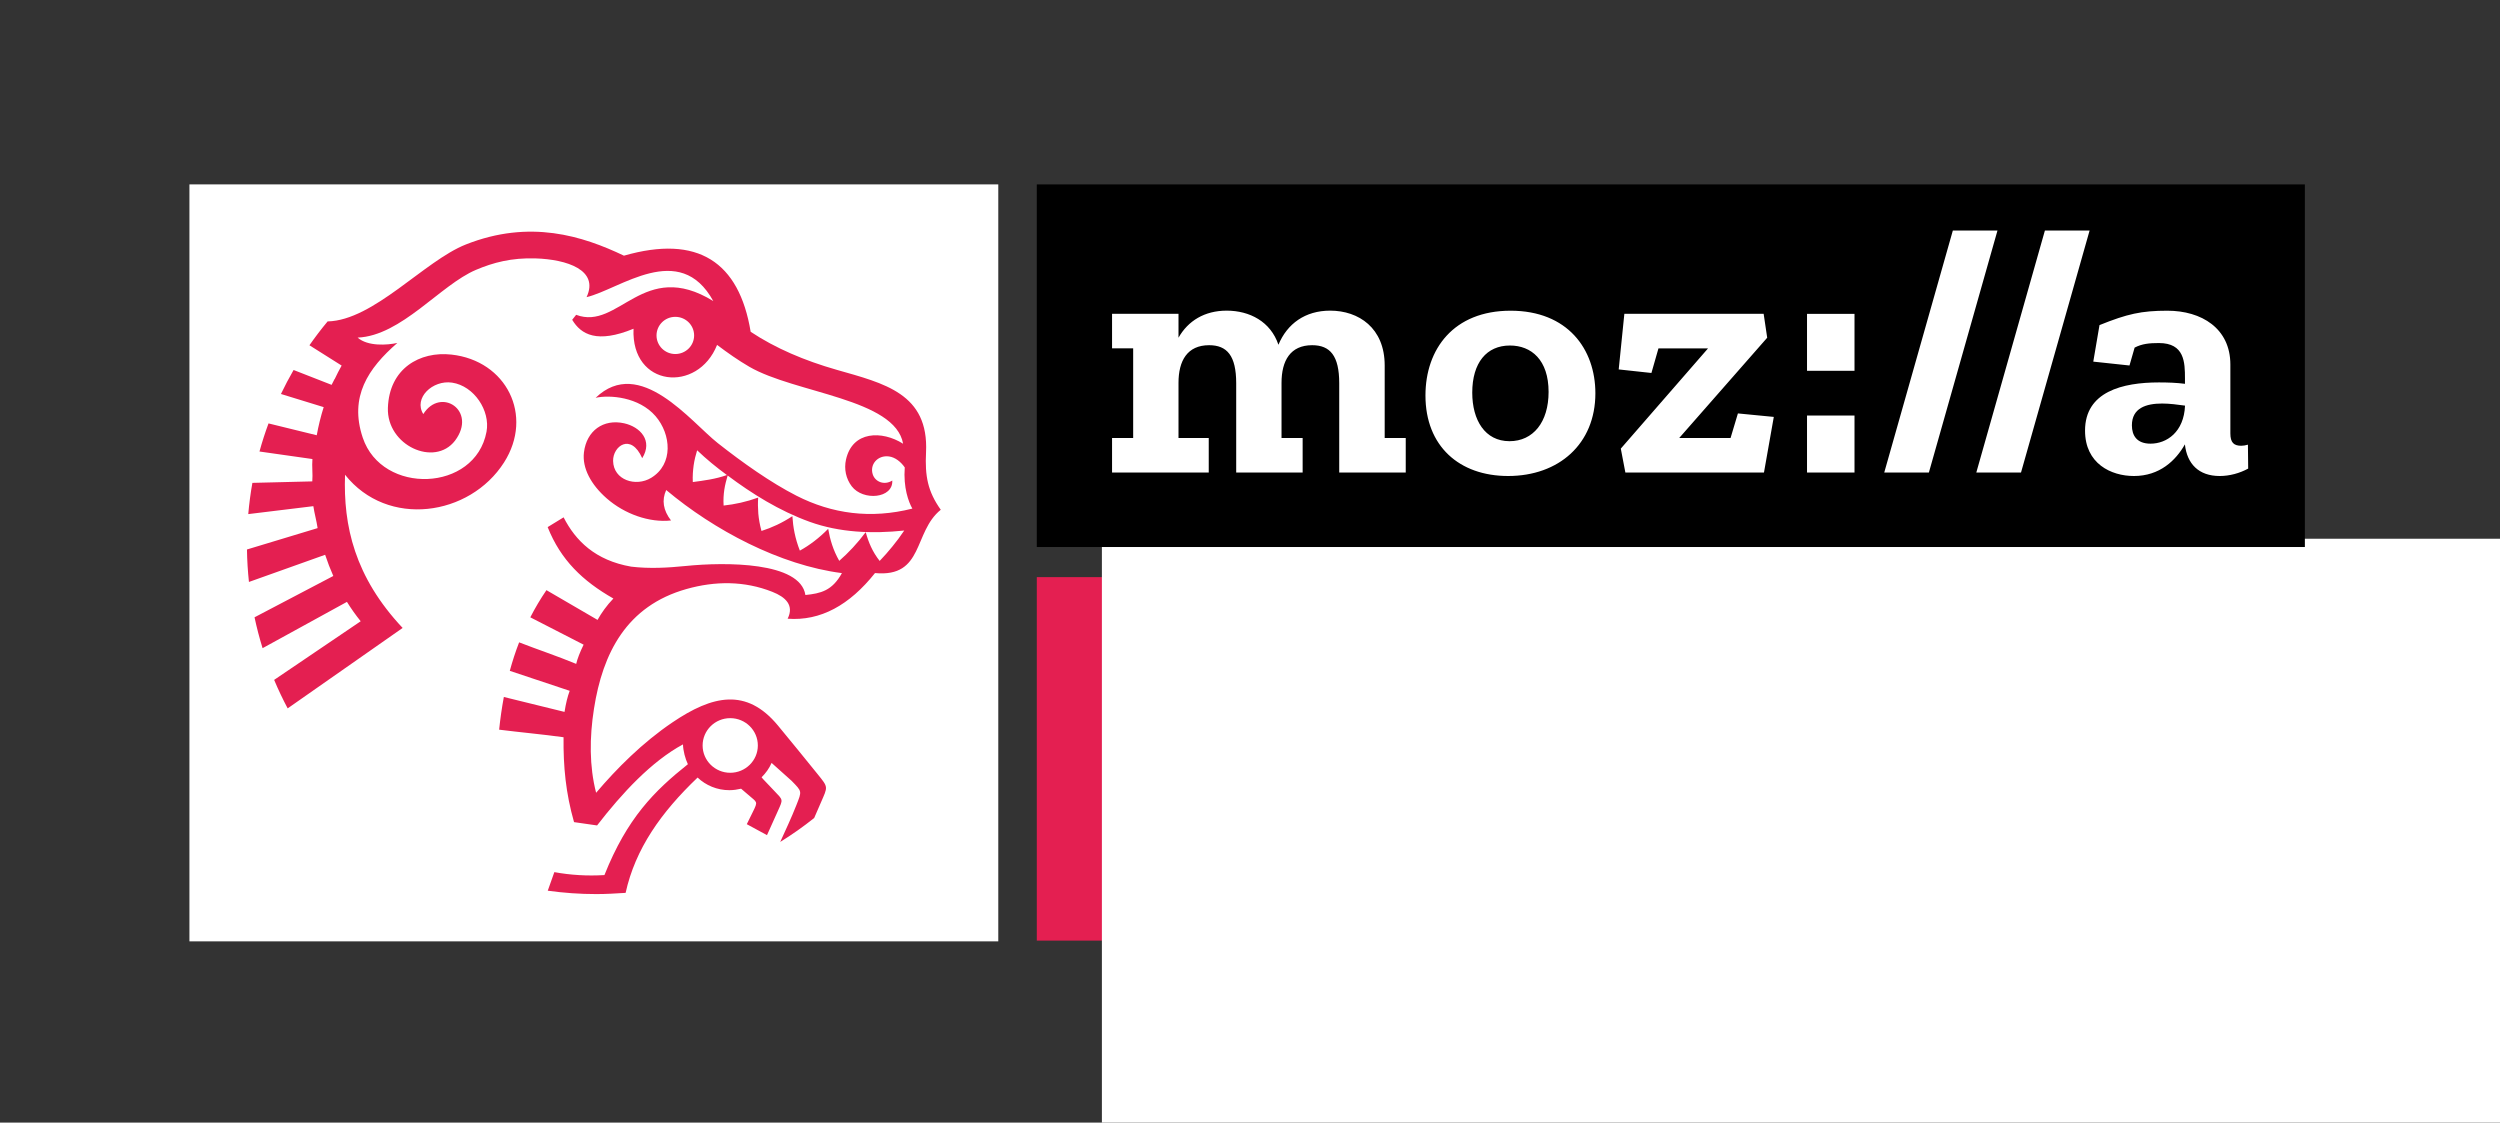 <?xml version="1.0" encoding="UTF-8" standalone="no"?>
<!-- Created with Inkscape (http://www.inkscape.org/) -->

<svg
   xmlns:dc="http://purl.org/dc/elements/1.1/"
   xmlns:cc="http://creativecommons.org/ns#"
   xmlns:rdf="http://www.w3.org/1999/02/22-rdf-syntax-ns#"
   xmlns:svg="http://www.w3.org/2000/svg"
   xmlns="http://www.w3.org/2000/svg"
   xmlns:sodipodi="http://sodipodi.sourceforge.net/DTD/sodipodi-0.dtd"
   xmlns:inkscape="http://www.inkscape.org/namespaces/inkscape"
   width="581.203"
   height="260.988"
   viewBox="0 0 153.777 69.053"
   version="1.1"
   id="svg515"
   inkscape:version="0.92.3 (2405546, 2018-03-11)"
   sodipodi:docname="mozilla_mexico_imagotipo_horizontal.svg"
   inkscape:export-filename="/home/helix/Documentos/zittec/mozilla-mexico.org/fuentes/logotipo/mozilla_mexico_imagotipo_horizontal_200.png"
   inkscape:export-xdpi="33.029999"
   inkscape:export-ydpi="33.029999">
  <rect x="0" y="0" width="153.777" height="69.053" fill="#333333" stroke="none"/>
  <defs
     id="defs509" />
  <sodipodi:namedview
     id="base"
     pagecolor="#ffffff"
     bordercolor="#666666"
     borderopacity="1.0"
     inkscape:pageopacity="0"
     inkscape:pageshadow="2"
     inkscape:zoom="0.98994949"
     inkscape:cx="289.09403"
     inkscape:cy="82.487117"
     inkscape:document-units="mm"
     inkscape:current-layer="layer1"
     showgrid="false"
     units="px"
     inkscape:pagecheckerboard="true"
     inkscape:showpageshadow="false"
     inkscape:window-width="1366"
     inkscape:window-height="711"
     inkscape:window-x="0"
     inkscape:window-y="28"
     inkscape:window-maximized="1" />
  <g
     inkscape:label="Capa 1"
     inkscape:groupmode="layer"
     id="layer1"
     transform="translate(0,-227.947)">
    <rect
       style="opacity:1;fill:#ffffff;fill-opacity:1;stroke:none;stroke-width:0.1;stroke-miterlimit:4;stroke-dasharray:none;stroke-opacity:1"
       id="rect4300"
       width="49.753"
       height="46.562"
       x="11.652"
       y="239.289"
       inkscape:export-xdpi="41.82"
       inkscape:export-ydpi="41.82" />
    <path
       style="fill:#e41f51;fill-opacity:1;stroke-width:0.584"
       inkscape:connector-curvature="0"
       d="m 45.938,278.644 c 0.413,0.227 0.826,0.45 1.24,0.673 0.224,-0.497 0.447,-0.993 0.671,-1.49 0.328,-0.731 0.328,-0.655 -0.23,-1.24 -0.226,-0.238 -0.452,-0.474 -0.685,-0.721 l -0.089,-0.109 c 0.26,-0.253 0.47,-0.55 0.616,-0.883 l 1.231,1.102 c 0.651,0.668 0.637,0.62 0.296,1.49 -0.308,0.785 -0.671,1.552 -0.997,2.27 0.727,-0.45 1.424,-0.942 2.089,-1.473 l 0.409,-0.942 c 0.434,-1.004 0.477,-0.922 -0.207,-1.768 -0.787,-0.974 -1.636,-2.018 -2.433,-2.981 -1.94,-2.34 -4.026,-1.853 -6.483,-0.193 -1.855,1.253 -3.434,2.844 -4.699,4.332 -0.421,-1.634 -0.409,-3.402 -0.131,-5.171 0.536,-3.421 1.998,-6.32 5.69,-7.362 1.765,-0.498 3.562,-0.508 5.282,0.174 0.813,0.321 1.354,0.825 0.94,1.653 2.026,0.151 3.807,-0.838 5.374,-2.808 3.027,0.283 2.341,-2.524 4.045,-3.894 -0.803,-1.131 -0.978,-2.075 -0.906,-3.529 0.176,-3.624 -2.566,-4.242 -5.504,-5.082 -1.976,-0.565 -3.758,-1.324 -5.283,-2.336 -0.713,-4.311 -3.249,-5.989 -7.795,-4.682 -2.541,-1.213 -5.782,-2.248 -9.721,-0.69 -2.554,1.009 -5.679,4.673 -8.506,4.734 -0.393,0.472 -0.766,0.961 -1.118,1.467 l 1.98,1.249 c -0.153,0.272 -0.293,0.547 -0.425,0.827 h -0.008 l -0.184,0.359 -2.338,-0.914 c -0.277,0.48 -0.537,0.973 -0.778,1.476 l 2.629,0.808 c -0.18,0.571 -0.322,1.149 -0.427,1.73 v 0 l -2.966,-0.728 c -0.21,0.565 -0.396,1.142 -0.557,1.728 l 3.257,0.463 c -0.039,0.459 0.03,0.918 -0.008,1.375 l -3.685,0.091 c -0.113,0.631 -0.197,1.272 -0.254,1.921 l 4.004,-0.488 c 0.07,0.468 0.193,0.881 0.262,1.35 l -4.345,1.314 c 0.008,0.673 0.052,1.34 0.121,1.998 l 4.687,-1.672 c 0.148,0.447 0.315,0.882 0.502,1.304 l -4.845,2.542 c 0.137,0.644 0.302,1.278 0.495,1.899 l 5.189,-2.848 c 0.261,0.42 0.543,0.818 0.846,1.192 l -5.324,3.607 c 0.252,0.598 0.529,1.183 0.832,1.752 2.241,-1.57 5.184,-3.628 7.072,-4.947 -2.953,-3.142 -3.656,-6.283 -3.543,-9.424 2.614,3.298 7.673,2.552 9.782,-0.759 1.837,-2.887 0.146,-6.26 -3.239,-6.632 -1.938,-0.215 -3.824,0.845 -3.907,3.277 -0.079,2.312 2.863,3.656 4.127,2.021 1.391,-1.856 -0.888,-3.332 -1.95,-1.638 -0.616,-0.985 0.575,-2.114 1.773,-1.934 1.357,0.204 2.36,1.731 2.116,3.023 -0.695,3.711 -6.425,3.909 -7.613,0.362 -0.843,-2.518 0.327,-4.258 2.128,-5.827 -0.618,0.136 -1.816,0.223 -2.443,-0.328 2.692,-0.113 5.086,-3.24 7.281,-4.168 1.059,-0.449 2.183,-0.75 3.663,-0.704 1.923,0.061 3.925,0.713 3.138,2.383 2.043,-0.479 5.732,-3.519 7.795,0.242 -4.305,-2.652 -5.816,1.841 -8.436,0.845 l -0.243,0.306 c 0.547,0.912 1.535,1.47 3.773,0.55 -0.159,3.602 3.953,3.984 5.139,0.994 0.64,0.483 1.299,0.948 1.988,1.348 2.816,1.631 8.963,1.955 9.455,4.732 -1.299,-0.821 -3.117,-0.794 -3.513,0.974 -0.129,0.576 -0.002,1.179 0.353,1.644 0.696,0.913 2.553,0.754 2.494,-0.355 -0.491,0.313 -1.046,0.08 -1.197,-0.366 -0.211,-0.619 0.299,-1.208 0.992,-1.116 0.376,0.049 0.724,0.321 0.972,0.675 -0.094,1.245 0.236,2.132 0.468,2.533 -2.566,0.65 -4.939,0.321 -7.125,-0.79 -1.587,-0.809 -3.316,-2.035 -4.846,-3.24 -1.647,-1.297 -4.794,-5.401 -7.512,-2.784 0.857,-0.193 2.666,-0.057 3.687,1.129 0.96,1.114 1.112,2.955 -0.271,3.794 -0.943,0.571 -2.317,0.143 -2.341,-1.04 -0.019,-0.902 1.09,-1.752 1.791,-0.17 0.672,-1.077 -0.119,-1.924 -1.112,-2.146 -1.276,-0.283 -2.308,0.453 -2.472,1.787 -0.119,0.969 0.437,1.991 1.403,2.835 1.093,0.956 2.615,1.502 3.953,1.356 -0.483,-0.625 -0.581,-1.249 -0.296,-1.873 2.934,2.463 6.995,4.624 10.808,5.111 -0.603,1.094 -1.313,1.25 -2.246,1.347 -0.315,-2.053 -4.935,-2.031 -7.351,-1.787 -1.122,0.113 -2.245,0.177 -3.367,0.042 -2.213,-0.385 -3.424,-1.6 -4.155,-3.033 l -0.981,0.601 c 0.805,2.024 2.154,3.317 4.043,4.393 -0.411,0.428 -0.735,0.885 -0.974,1.315 l -3.143,-1.83 c -0.371,0.542 -0.7,1.1 -0.993,1.671 l 3.279,1.683 c -0.224,0.455 -0.393,0.894 -0.456,1.182 -1.211,-0.5 -2.317,-0.86 -3.511,-1.325 -0.222,0.573 -0.412,1.158 -0.574,1.753 l 3.685,1.228 c -0.132,0.351 -0.237,0.783 -0.318,1.297 l -3.733,-0.918 c -0.123,0.662 -0.219,1.332 -0.289,2.011 1.321,0.166 2.641,0.283 3.962,0.465 -0.019,1.796 0.134,3.428 0.645,5.222 0.473,0.068 0.946,0.136 1.417,0.204 1.534,-1.984 3.341,-3.936 5.284,-4.986 0.011,0.394 0.14,0.885 0.302,1.22 -2.068,1.648 -3.734,3.311 -5.133,6.819 -1.068,0.064 -2.09,0 -3.081,-0.181 l -0.405,1.142 c 0.978,0.136 1.976,0.208 2.991,0.208 0.605,0 1.205,-0.038 1.798,-0.075 0.598,-2.71 2.179,-4.948 4.428,-7.093 0.507,0.481 1.196,0.777 1.955,0.777 0.25,0 0.491,-0.038 0.721,-0.091 0.146,0.117 0.292,0.245 0.438,0.374 0.549,0.485 0.614,0.383 0.29,1.041 -0.125,0.253 -0.25,0.507 -0.375,0.761 z m -4.399,-28.921 c -0.639,0 -1.156,-0.512 -1.156,-1.143 0,-0.632 0.517,-1.144 1.156,-1.144 0.639,0 1.157,0.512 1.157,1.144 0,0.631 -0.518,1.143 -1.157,1.143 z m 1.128,6.846 c 0.047,-0.325 0.122,-0.629 0.214,-0.925 0.554,0.53 1.169,1.039 1.833,1.523 -0.709,0.253 -1.425,0.34 -2.099,0.431 -0.019,-0.362 0.008,-0.705 0.052,-1.029 z m 8.955,5.874 c -0.186,-0.325 -0.33,-0.654 -0.438,-0.981 -0.109,-0.329 -0.186,-0.658 -0.242,-0.987 -0.563,0.572 -1.145,1.011 -1.742,1.341 -0.149,-0.378 -0.253,-0.74 -0.326,-1.091 -0.072,-0.351 -0.114,-0.694 -0.134,-1.029 -0.629,0.417 -1.264,0.708 -1.901,0.911 -0.102,-0.374 -0.165,-0.73 -0.195,-1.069 -0.026,-0.34 -0.03,-0.667 -0.008,-0.985 -0.726,0.264 -1.433,0.416 -2.126,0.491 -0.023,-0.359 -7.93e-4,-0.676 0.043,-0.976 0.046,-0.298 0.12,-0.583 0.205,-0.872 1.48,1.109 3.179,2.176 5.057,2.852 1.825,0.656 3.826,0.742 5.805,0.533 -0.233,0.351 -0.478,0.674 -0.728,0.981 -0.253,0.313 -0.514,0.608 -0.783,0.888 -0.219,-0.276 -0.393,-0.565 -0.531,-0.861 -0.139,-0.298 -0.243,-0.6 -0.326,-0.91 -0.512,0.685 -1.058,1.266 -1.627,1.764 z m -6.705,13.038 c -0.938,0 -1.699,-0.752 -1.699,-1.679 0,-0.928 0.761,-1.681 1.699,-1.681 0.938,0 1.698,0.752 1.698,1.681 0,0.927 -0.761,1.679 -1.698,1.679 z"
       id="path485-3-3-1"
       inkscape:export-xdpi="41.82"
       inkscape:export-ydpi="41.82" />
    <g
       id="g4356"
       transform="translate(117.521,-766.469)"
       inkscape:export-xdpi="41.82"
       inkscape:export-ydpi="41.82">
      <rect
         inkscape:export-ydpi="34.856476"
         inkscape:export-xdpi="34.856476"
         y="1029.916"
         x="-53.747"
         height="22.358"
         width="78.618"
         id="rect1050-2-3-4-8-7-6-0-9-1-8"
         style="opacity:1;fill:#e41f51;fill-opacity:1;stroke:none;stroke-width:0.01;stroke-miterlimit:4;stroke-dasharray:none" />
      <flowRoot
         inkscape:export-ydpi="34.856476"
         inkscape:export-xdpi="34.856476"
         transform="matrix(2.152,0,0,2.152,-100.175,775.59)"
         style="font-style:normal;font-weight:normal;font-size:10.583px;line-height:1.25;font-family:sans-serif;letter-spacing:0px;word-spacing:0px;fill:#ffffff;fill-opacity:1;stroke:none;stroke-width:0.265"
         id="flowRoot10-7-8-5-3-8-9-3-8-94-1-7-8"
         xml:space="preserve"><flowRegion
           style="fill:#ffffff;fill-opacity:1;stroke-width:0.265"
           id="flowRegion12-8-09-4-7-4-3-7-4-5-3-9-7"><rect
             style="fill:#ffffff;fill-opacity:1;stroke-width:0.07"
             y="117.083"
             x="23.435"
             height="62.744"
             width="159.506"
             id="rect14-7-7-9-9-8-1-1-88-4-4-3-0" /></flowRegion><flowPara
           style="font-style:normal;font-variant:normal;font-weight:bold;font-stretch:normal;font-family:'Zilla Slab';-inkscape-font-specification:'Zilla Slab Bold';letter-spacing:-0.061px;fill:#ffffff;fill-opacity:1;stroke-width:0.265"
           id="flowPara18-1-9-8-8-1-4-2-3-6-5-62-5">méxico</flowPara></flowRoot>    </g>
    <g
       style="stroke:none"
       id="g1252-6-6-8-2-87-6-5-1-2"
       transform="matrix(0.039,0,0,0.039,63.774,239.29)"
       inkscape:export-xdpi="41.82"
       inkscape:export-ydpi="41.82">
      <rect
         id="rect1248-7-8-9-1-52-3-7-2-7"
         height="571.9"
         width="2000"
         y="0"
         x="0" />
      <path
         id="path1250-0-5-6-5-4-99-3-5-9"
         d="m 1910.2,410.5 c -3.9,1.1 -7.2,1.7 -10.5,1.7 -11.7,0 -17.2,-5 -17.2,-19.4 V 284.1 c 0,-57.1 -45.5,-84.9 -99.3,-84.9 -41.1,0 -63.2,5 -107.1,22.7 l -9.8,57.6 57.1,6.1 8.1,-28.2 c 11.7,-6.1 23.3,-7.2 38.3,-7.2 40.5,0 41.1,30.5 41.1,56 v 8.3 c -12.8,-1.7 -27.2,-2.2 -41.1,-2.2 -57.1,0 -116.5,14.4 -116.5,76 0,52.1 41,71.6 77.1,71.6 40.5,0 66,-24.4 80.4,-49.9 3.3,30.5 21.6,49.9 54.9,49.9 15.5,0 31.6,-4.4 44.9,-11.7 z m -153.6,-1.6 c -21.6,0 -29.4,-12.8 -29.4,-28.9 0,-27.2 22.2,-34.4 47.7,-34.4 11.6,0 24.4,1.7 36.1,3.3 -1.7,41.7 -28.9,60 -54.4,60 z M 1660.5,72.7 1552.3,454.4 h -70.5 L 1590,72.7 Z m -145.3,0 -108.2,381.7 h -70.4 L 1444.8,72.7 Z m -300.4,131.5 h 74.9 V 294 h -74.9 z m 0,160.3 h 74.9 v 89.9 h -74.9 z m -109,-3.3 56.6,5.5 -15.5,87.7 H 928.3 l -7.2,-37.7 137.6,-158.1 h -78.2 l -11.1,38.8 -51.6,-5.6 8.9,-87.7 h 219.7 l 5.6,37.7 -138.8,158.2 h 81 z m -358.5,-162 c -89.9,0 -134.3,60.5 -134.3,133.7 0,79.9 53.3,127 130.4,127 79.9,0 137.6,-50.5 137.6,-130.4 0,-69.9 -43.9,-130.3 -133.7,-130.3 z M 745.6,405 c -38.8,0 -58.8,-33.3 -58.8,-76.6 0,-47.2 22.7,-74.3 59.4,-74.3 33.8,0 61,22.7 61,73.2 0,47.7 -24.4,77.7 -61.6,77.7 z m -197,-5 h 33.3 v 54.4 H 477 V 313.5 c 0,-43.3 -14.4,-59.9 -42.7,-59.9 -34.4,0 -48.3,24.4 -48.3,59.4 v 87 h 33.3 v 54.4 H 314.5 V 313.5 c 0,-43.3 -14.4,-59.9 -42.7,-59.9 -34.4,0 -48.3,24.4 -48.3,59.4 v 87 h 47.7 v 54.4 H 118.7 V 400 H 152 V 258.5 h -33.3 v -54.4 h 104.8 v 37.7 c 15,-26.6 41.1,-42.7 76,-42.7 36.1,0 69.3,17.2 81.6,53.8 13.9,-33.3 42.2,-53.8 81.6,-53.8 44.9,0 86,27.2 86,86.5 V 400 Z"
         class="st0"
         inkscape:connector-curvature="0"
         style="fill:#ffffff" />
    </g>
  </g>
</svg>
